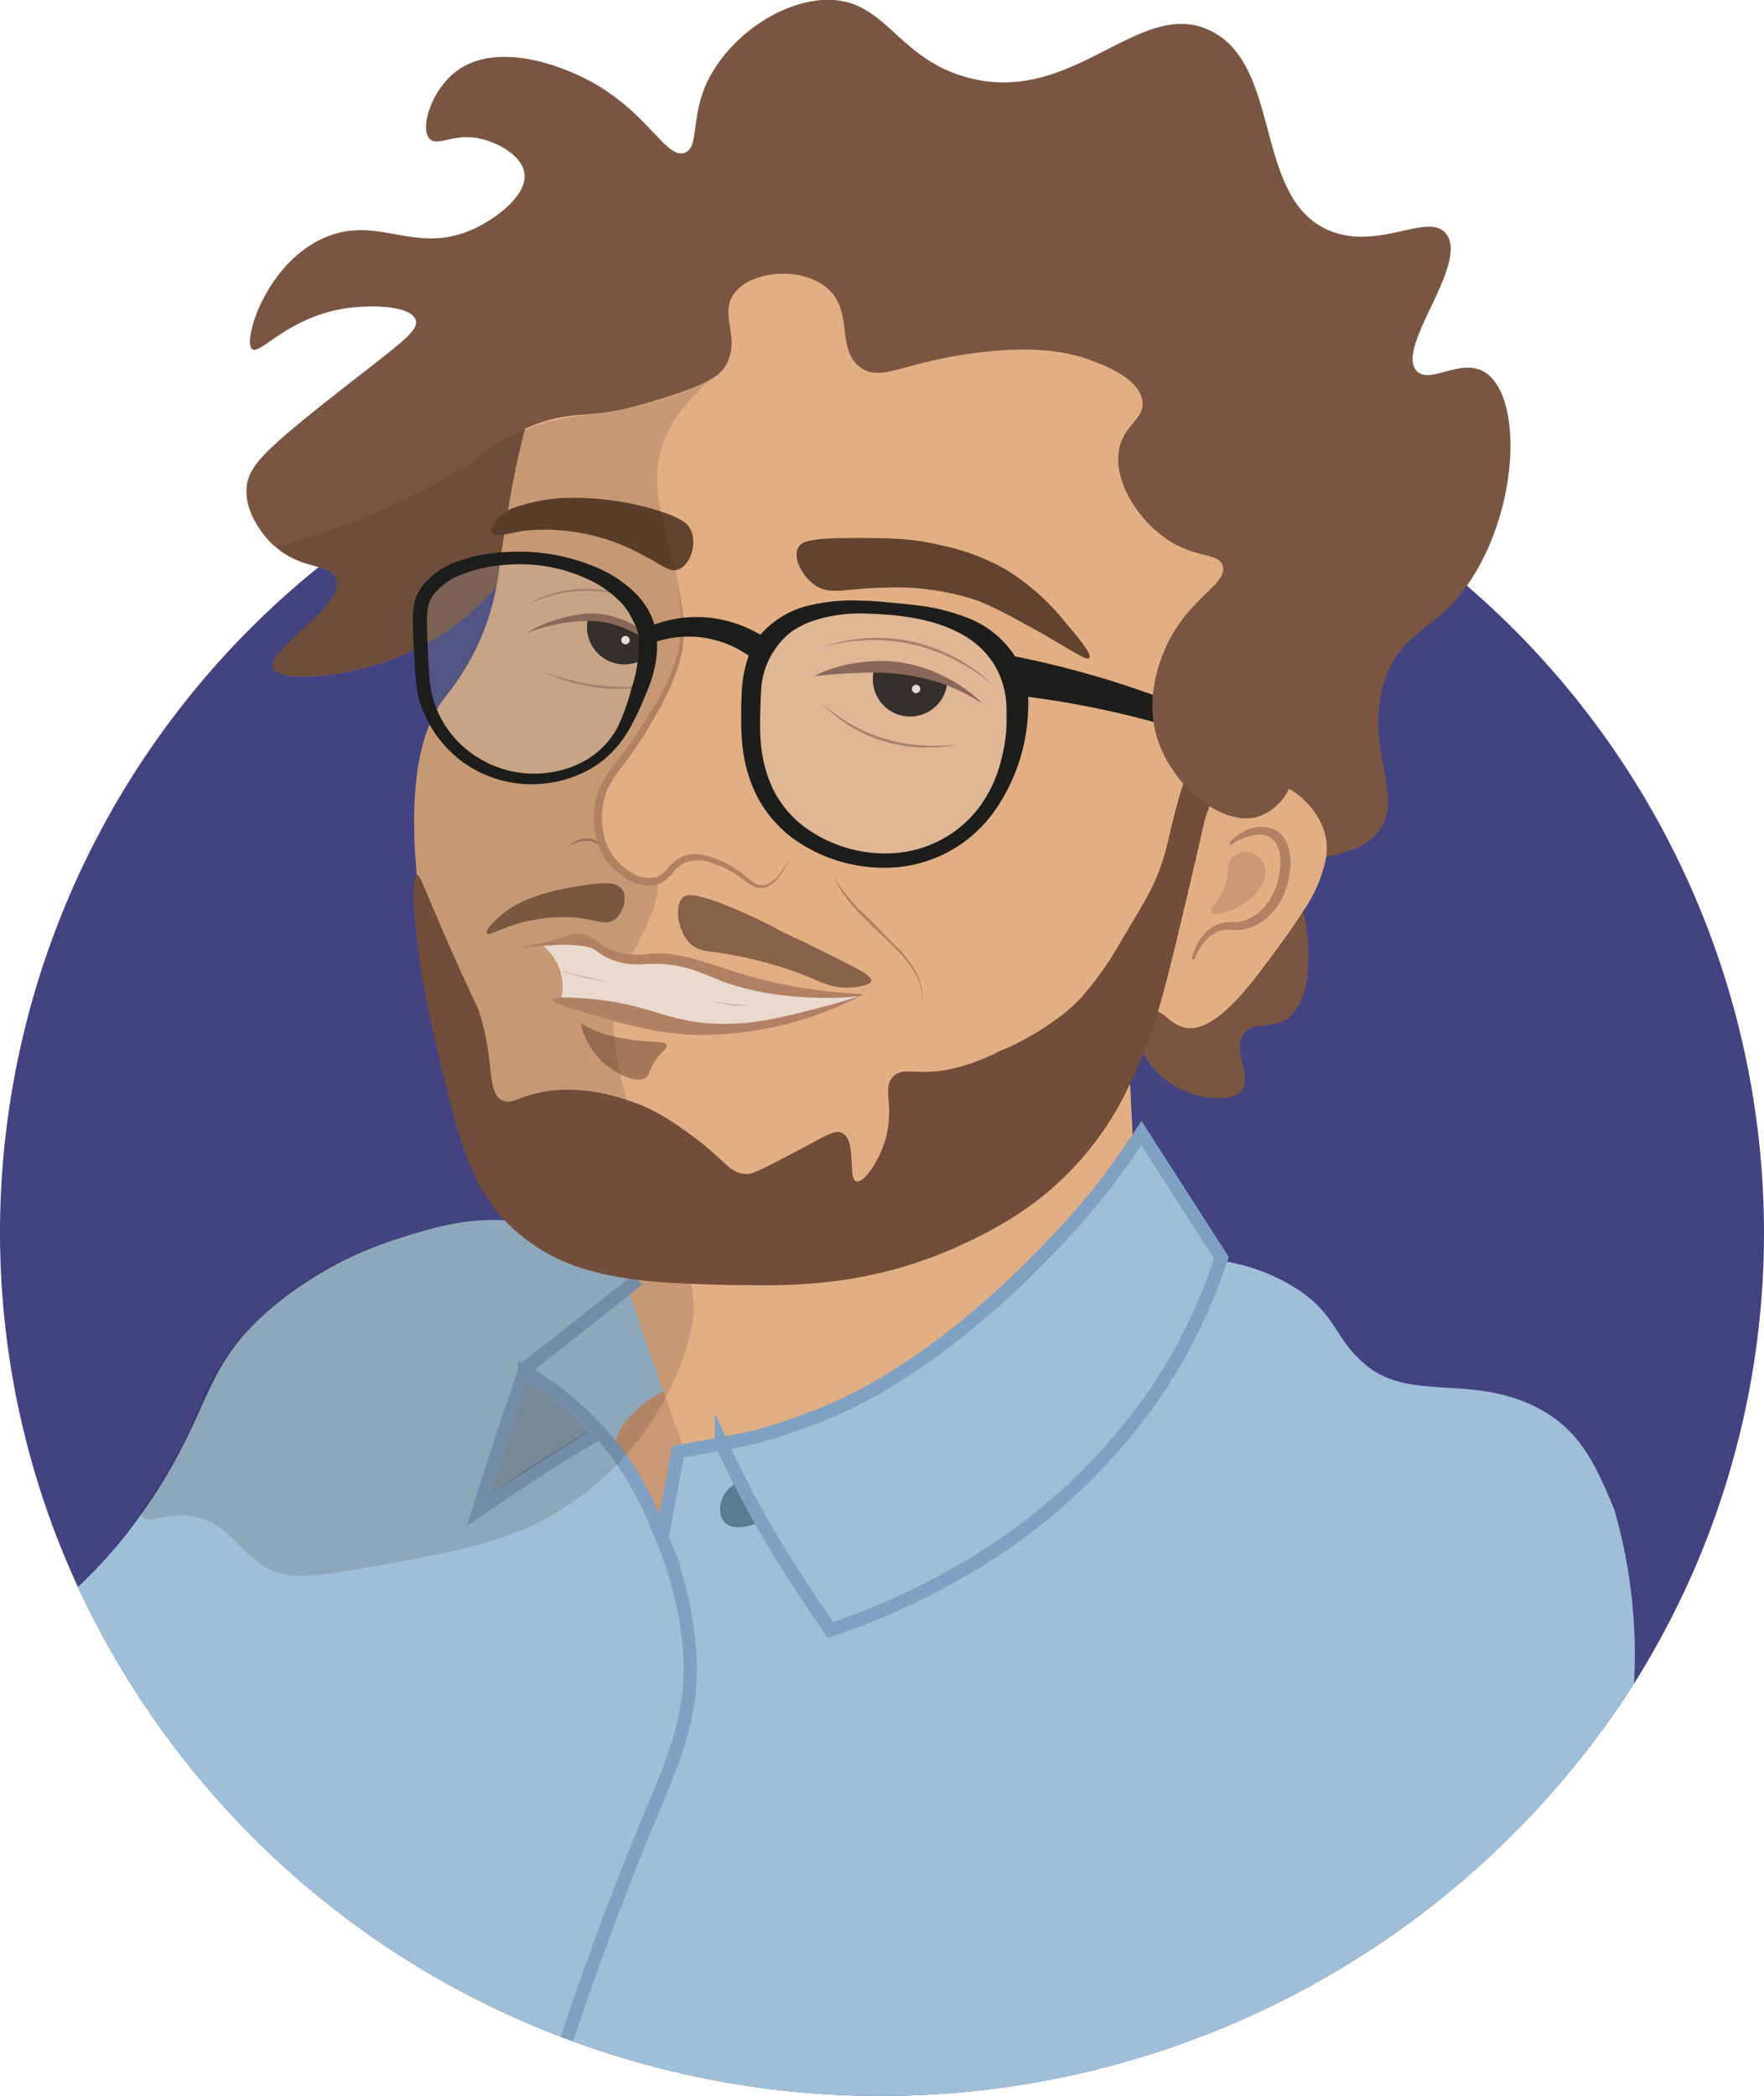 <svg xmlns="http://www.w3.org/2000/svg" viewBox="0 0 239.56 284.6"><defs><style>.cls-1{fill:#434382;}.cls-2{fill:#7a5642;}.cls-3,.cls-7{fill:#9fbfd8;}.cls-4{fill:#cb9876;}.cls-5{fill:#e2af85;}.cls-6{fill:none;}.cls-6,.cls-7{stroke:#80a1c1;stroke-miterlimit:10;stroke-width:1.81px;}.cls-12,.cls-8{fill:#2a1d16;}.cls-8{opacity:0.22;}.cls-9{fill:#5b7a90;}.cls-10,.cls-11,.cls-15{fill:#62432f;}.cls-11{opacity:0.71;}.cls-12{opacity:0.15;}.cls-13{fill:#9f7258;}.cls-14{fill:#b18164;}.cls-15{opacity:0.5;}.cls-16{fill:#724d39;}.cls-17{fill:#1d130e;}.cls-18{fill:#805440;}.cls-19{fill:#ead9ce;}.cls-20{opacity:0.14;}.cls-21{fill:#cfe7f8;}.cls-22{fill:#1d1d1b;}.cls-23{fill:#c1afa6;}</style></defs><title>Asset 2</title><g id="Layer_2" data-name="Layer 2"><g id="Layer_1-2" data-name="Layer 1"><path class="cls-1" d="M239.56,167.29a114.89,114.89,0,0,1-17.65,61.31A121.46,121.46,0,0,1,77,276.87a119.12,119.12,0,0,1-66.42-61.39A114.93,114.93,0,0,1,0,167.29,116.15,116.15,0,0,1,43.28,77,120,120,0,0,1,70.8,60.2c3.49-1.53,7.07-2.91,10.73-4.11l.51-.17h0a116.53,116.53,0,0,1,11.67-3.15l.18,0,1.58-.34A122.14,122.14,0,0,1,117,50c.91,0,1.82,0,2.74,0s1.86,0,2.79,0a121.31,121.31,0,0,1,32.56,5.15c2.93.89,5.82,1.88,8.65,3a120.56,120.56,0,0,1,35.45,21.36A116,116,0,0,1,239.56,167.29Z"/><path class="cls-2" d="M200.8,77c-5.05,9.08-10.42,7.88-12.82,15.63-2.87,9.25,3.25,15.87-1.12,20.67-1.9,2.09-4.56,2.47-6.77,3.11-1.67.48-3.09,1.12-3.74,2.76s.05,2.39.63,4.54a19.33,19.33,0,0,1,.56,3.26c.18,2.1.77,8.77-2.7,11.31-2.27,1.67-4.46.25-5.85,2-1.86,2.3,1.21,5.87-.37,7.8s-7.41,1.19-10.92-1.92a11.15,11.15,0,0,1-2.44-3.16,15.94,15.94,0,0,1-1.55-4.73,25.83,25.83,0,0,1-.33-3.8,26.38,26.38,0,0,0-1.21-6.53c-2.25-7.61-7.47-17.75-14.25-27.92-2.24-3.36-4.65-6.72-7.18-10-1.8-2.33-3.67-4.61-5.57-6.82-1-1.15-2-2.28-3-3.38-2.19-2.39-4.42-4.65-6.66-6.75A71.3,71.3,0,0,0,101.4,62.52c-5.62-3.05-11-4.36-15.67-3.16-4.47,1.15-7.31,4.33-10,8.31-.92,1.34-1.82,2.78-2.77,4.26-.8,1.24-1.62,2.51-2.52,3.78a48,48,0,0,1-3,3.89,33.43,33.43,0,0,1-10.26,8.19,36.66,36.66,0,0,1-4.89,2.07c-7,2.37-14.42,2.72-15.21.81-1-2.53,9.92-8.39,8.55-12.11-.76-2.07-4.5-1.12-8.11-4.22L37,73.91c-.51-.5-3.65-3.63-3.53-7.4.1-3,2.18-5.08,10.5-11.73C53.78,47,57,45.05,56.45,43.44c-.59-1.88-5.9-2.15-9.75-1.53C39,43.16,35.28,48.29,34.23,47.4c-1.33-1.13,2-11.95,10.1-15.23,7.27-3,12.22,2.67,20.28-1.22,2.91-1.41,7-4.46,6.61-7.43-.35-2.34-3.46-4.1-5.86-4.66-3.75-.88-5.88,1.13-7,0-1.39-1.37.19-6.79,3.87-9.37,5.34-3.74,14.09-.84,19.24,2.29C88.32,16,90.6,21.62,93,20.74c2-.74.74-4.85,3.1-9.76C99,5.14,105.58.4,111.71,0c8.5-.52,9.75,7.74,19.52,10.48,14.55,4.08,23.46-11,33.13-6.32,9.91,4.78,5.73,23.14,16.44,27.25,6.7,2.57,13.24-2.7,15.6.35,3.15,4.08-7,15.48-4,18.61,1.79,1.87,5.86-1.75,9.11.09C206.41,53.27,206.49,66.8,200.8,77Z"/><path class="cls-3" d="M221.91,228.6A121.46,121.46,0,0,1,77,276.87a119.12,119.12,0,0,1-66.42-61.39,63.51,63.51,0,0,0,8.61-9.88c.38-.52.75-1.06,1.13-1.62,7.42-11,7.28-16.69,13.28-23.25a3.07,3.07,0,0,1,.25-.26l.52-.54c.58-.6,1.21-1.2,1.91-1.8l.41-.37A50.16,50.16,0,0,1,52.5,168.7l.36-.12.66-.22c4.3-1.37,9.19-3,15-2.67a26.94,26.94,0,0,1,3.94.54c4.5,1,6.52,2.75,12,6.18.67.43,1.39.87,2.17,1.35,2,1.2,4.65,2.82,7.56,4.45l1.3.71a59.79,59.79,0,0,0,11.12,4.9c7,2,14.38.82,21.65-1.49h0c9.41-3,18.61-7.87,26.57-10.16a25.54,25.54,0,0,1,8.92-1.23c.69.05,1.35.13,2,.23h0a26.33,26.33,0,0,1,10.48,3.9c5.48,3.66,4.94,6.74,9.38,10.37,6.26,5.1,15.29.77,24.45,6.44,4.92,3,6.92,7.74,9.14,13A70.93,70.93,0,0,1,221.91,228.6Z"/><g id="gat"><path class="cls-4" d="M92.82,188.53c-1.4-.8-5,1.39-7,3.53a9.24,9.24,0,0,0-2.07,3c-1.31,3.47,1,8.33,5.49,12.21C94.36,193.14,94.13,189.28,92.82,188.53Z"/><path class="cls-5" d="M156,190.41a79.82,79.82,0,0,1-23.85,21.93c-8.2,2.77-17,3.6-24,2a48.45,48.45,0,0,1-5.91-19.1l-7,7.73q-1-2.55-2.28-6c-.83-2.28-1.74-4.87-2.78-7.81-.09-.27-.19-.54-.29-.81-2.25-6.39-3.95-11.23-5-14.84s-1.66-6.19-1.49-7.69a15.77,15.77,0,0,1,.73-3.29,26.18,26.18,0,0,1,7-10.38c13.93-13.45,42.76-21.87,55.9-16.77a11.69,11.69,0,0,1,4.52,3c1.38,1.54,1.62,2.88,1.93,9,.12,2.15.24,4.89.43,8.45l0,.51C155.08,179.79,156.26,186.62,156,190.41Z"/></g><g id="guler"><path class="cls-6" d="M71.3,185.86l15.31-12.1"/><path class="cls-7" d="M81.42,194.47q-4.2,2.47-8.59,5.29-4,2.63-7.78,5.22,1.61-5.13,3.35-10.4,1.41-4.23,2.84-8.33a41.33,41.33,0,0,1,10.18,8.22c.67.74,1.33,1.53,2,2.37.22.26.42.53.62.81s.29.4.42.6a45.26,45.26,0,0,1,4.8,9l.65,1.56a48.94,48.94,0,0,1,3.81,16.36c.29,8.31-2.31,13.93-5.92,22.63-2.86,6.91-6.67,16.65-10.81,29.06"/><path class="cls-7" d="M89.88,208.82Q91,203,92.06,197.11l10.14-1.84"/><path class="cls-8" d="M71.68,187.59q-2.52,7.6-5,15.22L80,194.37a39.82,39.82,0,0,0-8.29-6.78Z"/><path class="cls-9" d="M105,204.15c0,1.89-2.39,2.84-3.55,3.08-.5.1-2.2.45-3.13-.6a2.85,2.85,0,0,1-.44-2.46,3.82,3.82,0,0,1,3.55-3.07A3.33,3.33,0,0,1,105,204.15Z"/><path class="cls-7" d="M165.87,170.78a73.87,73.87,0,0,1-6.51,14.46q-1.59,2.72-3.35,5.17a79.82,79.82,0,0,1-23.85,21.93,99.2,99.2,0,0,1-19.37,9c-1.23-1.77-2.85-4.14-4.68-7-1.53-2.39-3.3-5.17-5.37-8.9-1.34-2.43-3-5.61-4.76-9.44a45.24,45.24,0,0,0,6.19-1.33c.69-.19,1.35-.4,2-.62,0,0,2.91-1,5.74-2.11,20.72-8.53,37.79-30.61,37.79-30.61,1.23-1.6,3.14-4.16,5.31-7.47Z"/></g><path class="cls-5" d="M180.09,116.41a19.06,19.06,0,0,1-3.11,7.3c-1.49,2.36-3.42,5-5.61,7.89-5.79,7.79-8.66,8.08-10,8-2.1-.21-2.79-1.71-4.14-2.26a2.3,2.3,0,0,0-.81-.2,3.55,3.55,0,0,0-2.73,1.15,10.53,10.53,0,0,0-1.31,1.55c-2.66,3.74-5.11,10.6-8.78,15.63-10,13.64-29.77,14.85-38.53,15.43a105.76,105.76,0,0,1-12.38.28,47.21,47.21,0,0,1-8.95-1.28,29.28,29.28,0,0,1-13.61-7.33c-4.85-4.73-6.46-10.75-9.69-22.78A134.7,134.7,0,0,1,56.6,118.8c-.73-7.76-.53-15.94,2.21-21.52a15.31,15.31,0,0,1,1.54-2.51,34.09,34.09,0,0,0,4.9-8,33.44,33.44,0,0,0,2.18-7.16c.16-.91.26-1.64.33-2.13s.14-1,.22-1.63c.14-1,.3-2.09.48-3.27s.33-2.13.52-3.26c.59-3.52,1.34-7.42,2.3-11l0-.11a41.51,41.51,0,0,1,3-8.16C79,41,89.47,38,100.41,34.85c6.09-1.75,30.43-8.72,47.87,4.34a49.46,49.46,0,0,1,10.48,11.4c3.3,4.57,9.7,13.42,11,24.41,1.12,9.67-2,18.43-4.17,24.43-.19.51-.37,1-.53,1.48-1.24,3.47-1.92,5.78-.76,6.48a1.16,1.16,0,0,0,.7.17c1.39-.11,3.34-2.13,6.71-1.67a9.08,9.08,0,0,1,3.34,1.2,10.86,10.86,0,0,1,4.59,5.21A8,8,0,0,1,180.09,116.41Z"/><path class="cls-10" d="M93.83,72c.85,1.88-.08,4.68-1.68,5.32-1.22.48-2.11-.57-5.08-2.07A27.44,27.44,0,0,0,75.89,72a24,24,0,0,0-5.2.14c-2.06.38-3.53.84-3.9.27s.51-1.64.65-1.82A5.2,5.2,0,0,1,70,68.88a24.65,24.65,0,0,1,6.17-1.25,39.08,39.08,0,0,1,12.87,1.6C92.78,70.37,93.49,71.21,93.83,72Z"/><path class="cls-11" d="M84.5,120.79c.76,1.14.11,3.37-1.2,4.17-1.1.67-2.08,0-4.85-.34a20.15,20.15,0,0,0-5.37.19c-4.25.62-6.62,2.4-6.93,1.92s1.24-2,2.76-3.12c.69-.51,2.9-2,8-3C80.84,119.92,83.6,119.42,84.5,120.79Z"/><path class="cls-12" d="M81.32,109.5a12,12,0,0,0,.4,5.28,5.36,5.36,0,0,0,.73,1.26l0,0c.63.94,2.24,3.33,4.33,3.72,1.32.25,1.7-.52,2.21-.13,1.66,1.26-2.73,9.23-3.22,9.9l-.27.37q-.3.44-.57.9A12.86,12.86,0,0,0,83.39,136a13.56,13.56,0,0,0-.1,1.44c0,.37,0,.75,0,1.13,0,.7,0,1.42.13,2.16a41.37,41.37,0,0,0,.84,5.17c.25,1.1.53,2.23.85,3.39.62,2.26,1.36,4.61,2.19,7,1.63,4.76,3.56,9.76,5.41,14.78a16.7,16.7,0,0,1,1.16,3.17,16.29,16.29,0,0,1,.23,4.87c-.2,1.72-2.59,15-15.8,24.47-7.55,5.42-14.54,6.73-26.49,8.91-8.17,1.49-12.32,2.2-15.53.43-4.06-2.24-5.18-6.16-10-7-3.72-.65-6.26,1.12-7,0s2-3.54,5-9c2.44-4.39,2-5.29,4-9a36.52,36.52,0,0,1,8.37-10.22,44.57,44.57,0,0,1,16.87-9.4c4.3-1.37,9.19-3,15-2.67-5-5.29-6.59-12.16-9.64-25.25-2.49-10.67-3.37-21.39-2.31-21.64-.73-7.76-.53-15.94,2.21-21.52a14.15,14.15,0,0,1-.8-2c-.54-1.7-.62-3.34-.8-6.63,0-.3,0-.6,0-.88a36.66,36.66,0,0,1-4.89,2.07c-7,2.37-14.42,2.72-15.21.81-1-2.53,9.92-8.39,8.55-12.11-.76-2.07-4.5-1.12-8.11-4.22C46,71.8,55.4,68.42,61.81,64c.32-.22.63-.44.93-.67a37.68,37.68,0,0,1,6.35-4h0c.46-.22.93-.45,1.44-.66.25-.12.5-.22.75-.32a31.16,31.16,0,0,1,8.43-2c1.48-.21,3.11-.44,5.07-.83.23,0,1.8-.37,3.28-.76a47.92,47.92,0,0,0,8.33-3.09c-5.13,4.42-6.61,8.43-7,11.28-.9,6.47,2.93,13.07,3.44,21.43a15.91,15.91,0,0,1-.9,6.63,19.2,19.2,0,0,1-1.81,3.46c-2.83,4.66-4.07,5.42-6.21,9A17.82,17.82,0,0,0,81.32,109.5Z"/><path class="cls-10" d="M108.39,74.38c.41-.82,1.49-1.27,6.49-1.32,5.53,0,8.6-.08,13,1a29.49,29.49,0,0,1,8.85,3.35,31.61,31.61,0,0,1,8.08,7.26c1.1,1.28,3.58,4.16,3.13,4.67s-3-1.52-8.85-4.65a53.35,53.35,0,0,0-6.25-3.11A34.89,34.89,0,0,0,120.1,79.8c-5.56.09-7.48,1.13-9.62-.49C108.84,78.07,107.69,75.73,108.39,74.38Z"/><path class="cls-13" d="M77.12,115a3.49,3.49,0,0,1,3-1.14,2.87,2.87,0,0,1,1.51.76,2.92,2.92,0,0,1,.8,1.44,3.24,3.24,0,0,0-2.37-1.84A4.29,4.29,0,0,0,77.12,115Z"/><path class="cls-14" d="M107.07,116.75a7.2,7.2,0,0,1-2.54,3.5,2.32,2.32,0,0,1-2.23.08,15.28,15.28,0,0,1-1.82-1.24,12.2,12.2,0,0,0-3.77-1.87,4.79,4.79,0,0,0-3.89,0,4.65,4.65,0,0,0-1.46,1.32A4.74,4.74,0,0,1,89.52,120a4.23,4.23,0,0,1-2.41.14,6.89,6.89,0,0,1-2.14-.9,10.93,10.93,0,0,1-1.79-1.4A8.22,8.22,0,0,1,81.81,116a10.3,10.3,0,0,1-1.14-4.39,11.41,11.41,0,0,1,.68-4.46,16.28,16.28,0,0,1,2.41-3.75,69.75,69.75,0,0,0,4.82-7.1,29.72,29.72,0,0,0,3.52-7.75A20.07,20.07,0,0,0,92,80a19.3,19.3,0,0,1,.6,8.62,30.16,30.16,0,0,1-3.31,8.07A56.67,56.67,0,0,1,84.56,104a15.34,15.34,0,0,0-2.22,3.52,10.53,10.53,0,0,0-.56,4,9.11,9.11,0,0,0,1,3.93,7.28,7.28,0,0,0,1.17,1.62,9.87,9.87,0,0,0,1.6,1.28,4.3,4.3,0,0,0,3.66.72,3.84,3.84,0,0,0,1.48-1.2,5.45,5.45,0,0,1,1.79-1.48,4.63,4.63,0,0,1,2.31-.41,8.35,8.35,0,0,1,2.2.55,13.06,13.06,0,0,1,3.86,2.1,16.16,16.16,0,0,0,1.68,1.3,2,2,0,0,0,1.91,0,4.7,4.7,0,0,0,1.54-1.41A12.15,12.15,0,0,0,107.07,116.75Z"/><path class="cls-14" d="M113.09,118.81a22.86,22.86,0,0,0,3.42,4.49c1.39,1.28,2.68,2.65,4,4,.66.67,1.35,1.33,2,2a14.88,14.88,0,0,1,1.67,2.31,7.56,7.56,0,0,1,1,2.65,7.69,7.69,0,0,1-.09,2.83,7.59,7.59,0,0,0,0-2.81,7.33,7.33,0,0,0-1.1-2.57,14.88,14.88,0,0,0-1.72-2.23c-.64-.68-1.35-1.31-2-2-1.38-1.31-2.77-2.61-4.06-4A17.63,17.63,0,0,1,113.09,118.81Z"/><path class="cls-11" d="M92.82,121.81c.47-.37,1.24-.53,4.69.68a71.72,71.72,0,0,1,8.67,4c2.07,1,3.74,1.75,7.46,3.62,3.42,1.71,4.82,2.48,4.69,3.1s-2.39.86-2.77.88c-3,.15-4.33-1-7.81-2.23A57.15,57.15,0,0,0,98,129.42c-2.11-.3-3.13-.3-4.16-1.2C92,126.52,91.48,122.9,92.82,121.81Z"/><path class="cls-15" d="M78.87,138.92A14.63,14.63,0,0,0,82,140.38a27,27,0,0,0,5.72,1c1.71.13,2.67.07,2.82.51s-.59.77-1.47,2c-1,1.46-.74,2-1.34,2.43-1.32.93-4.17-.61-5.77-2A10.23,10.23,0,0,1,78.87,138.92Z"/><path class="cls-16" d="M165,107.56c-.24.57-.49,1.2-.75,1.88l-.38,1.1c-.46,1.37-.34,1.27-1.55,6.42-2.25,9.62-3.71,15.84-5.05,20.33-.55,1.86-1.08,3.42-1.64,4.81-.12.28-.23.57-.35.87-.55,1.36-1.16,2.82-1.89,4.34A42.21,42.21,0,0,1,146.29,158a41.79,41.79,0,0,1-7.64,6.59,55.62,55.62,0,0,1-7.93,4.37c-12.21,5.71-23.23,5.64-29.62,5.53-2.5,0-4.91-.08-7.23-.17-2.53-.1-5-.26-7.26-.54-.62-.08-1.24-.16-1.84-.26a38.54,38.54,0,0,1-4.85-1.06,24.7,24.7,0,0,1-10.56-5.94q-.42-.39-.81-.81c-5-5.29-6.59-12.16-9.64-25.25-2.49-10.67-3.37-21.39-2.31-21.64h0c.46-.1,1,1.84,4.53,9.85s3.58,7.46,4.18,9.52c1.86,6.3.77,10.32,3,11.26,1,.41,1.65-.14,3.46-.7,5.68-1.76,11.06-.13,13.36.6l.16.06A23.82,23.82,0,0,1,91,152.14c1,.63,1.88,1.28,2.75,1.9l.51.37c4.3,3.19,4.78,4.94,7.13,5,.72,0,1.25-.14,8.48-4,2.76-1.48,3.67-2,4.51-1.57,2,1,.7,6.24,1.92,6.58.94.26,3.06-2.56,4-5.9a14.77,14.77,0,0,0,.35-5.37c-.09-1.26-.11-2.19.67-3,1.32-1.31,2.94-.15,7.27-.88a26.7,26.7,0,0,0,6.93-2.44,37.72,37.72,0,0,0,9-5.23,23.77,23.77,0,0,0,2.41-2.25,43.69,43.69,0,0,0,5.25-7.46l1.15-1.92c2.4-4,3.63-6.09,4.65-9.37.85-2.72.94-4.29,2.4-9.19.12-.38.23-.73.33-1.07,1.22-4,1.94-5.52,3.12-5.7a2.06,2.06,0,0,1,1.22.25,2.91,2.91,0,0,1,1,1C166.91,103.2,166.1,104.85,165,107.56Z"/><path class="cls-13" d="M71.56,82.14A14.67,14.67,0,0,1,78.23,80,15.62,15.62,0,0,1,85.16,81a20.49,20.49,0,0,0-6.91-.72A18.78,18.78,0,0,0,71.56,82.14Z"/><path class="cls-13" d="M73.6,91.1a32.72,32.72,0,0,0,3.56,1.14,26.79,26.79,0,0,0,3.65.73,29,29,0,0,0,3.72.29,36.05,36.05,0,0,0,3.74-.13,22.3,22.3,0,0,1-3.74.41,26.17,26.17,0,0,1-3.76-.21,24.3,24.3,0,0,1-3.69-.82A21.48,21.48,0,0,1,73.6,91.1Z"/><path class="cls-17" d="M82.68,84.06A11.88,11.88,0,0,1,88,86.85a11,11,0,0,1,0,2.22,5.07,5.07,0,0,1-8.28-3.89,4.91,4.91,0,0,1,.18-1.39A10.92,10.92,0,0,1,82.68,84.06Z"/><path class="cls-18" d="M71.42,86a18,18,0,0,1,4-1.82,20.07,20.07,0,0,1,4.4-.88,10.93,10.93,0,0,1,4.49.76,8.66,8.66,0,0,1,2.05,1A4,4,0,0,1,88,86.73a10.17,10.17,0,0,1-2-.87A17.39,17.39,0,0,0,84,85a12.1,12.1,0,0,0-4.13-.69,22.52,22.52,0,0,0-4.28.47A23.26,23.26,0,0,0,71.42,86Z"/><circle class="cls-19" cx="84.94" cy="86.92" r="0.57"/><path class="cls-13" d="M111.56,95.42a22.18,22.18,0,0,0,8.6,4.89,21.75,21.75,0,0,0,4.88.89,26.85,26.85,0,0,0,5-.1,21,21,0,0,1-5,.38,20.51,20.51,0,0,1-5-.83,19.57,19.57,0,0,1-4.6-2.06A18.81,18.81,0,0,1,111.56,95.42Z"/><path class="cls-17" d="M128.65,92.54a5.06,5.06,0,0,1-10.11-.39,5.15,5.15,0,0,1,.26-1.63,22.32,22.32,0,0,1,3.41.2A23,23,0,0,1,128.65,92.54Z"/><circle class="cls-19" cx="124.41" cy="93.55" r="0.57"/><path class="cls-18" d="M110.6,91.79A17.71,17.71,0,0,1,116.45,90a19,19,0,0,1,6.21,0A20,20,0,0,1,128.54,92a19.11,19.11,0,0,1,4.94,3.58,26.4,26.4,0,0,0-5.33-2.69,28.43,28.43,0,0,0-5.72-1.33,33.43,33.43,0,0,0-5.84-.18C114.6,91.42,112.65,91.61,110.6,91.79Z"/><path class="cls-13" d="M111.67,87.88a22.3,22.3,0,0,1,12.47-.7,23.1,23.1,0,0,1,5.9,2.27,22.72,22.72,0,0,1,5,3.77,26,26,0,0,0-5.18-3.52,23.62,23.62,0,0,0-5.84-2.17,24,24,0,0,0-6.2-.61A26,26,0,0,0,111.67,87.88Z"/><g class="cls-20"><path class="cls-21" d="M88,87.84c0,.14,0,.3,0,.44a2.72,2.72,0,0,1,0,.28c0,.17,0,.34,0,.51a19.33,19.33,0,0,1-1,4.21c-.2.59-.41,1.15-.61,1.69-.89,2.42-2,5.28-4.66,7.55a15.11,15.11,0,0,1-15.59,1.86,15.36,15.36,0,0,1-7.28-7.1,14.15,14.15,0,0,1-.8-2c-.54-1.7-.62-3.34-.8-6.63,0-.3,0-.6,0-.88-.18-3.46-.23-5.29.29-6.53,1.43-3.41,6.14-5,10.52-5.42a23,23,0,0,1,2.44-.13q.9,0,1.71.06c3.92.28,9.62,1.83,13,5.27a9.61,9.61,0,0,1,2.47,4,8.52,8.52,0,0,1,.29,1.31c0,.11,0,.22,0,.32h0v.12s0,0,0,0,0,.29,0,.44v.06C88,87.53,88,87.68,88,87.84Z"/><path class="cls-22" d="M89.25,87.83a16.39,16.39,0,0,1-1.48,6.24,36.55,36.55,0,0,1-2.71,5.61,15.26,15.26,0,0,1-2,2.5,13.62,13.62,0,0,1-2.51,2,15.76,15.76,0,0,1-5.93,2.12,16,16,0,0,1-12-3,16.61,16.61,0,0,1-4.19-4.76,22.77,22.77,0,0,1-1.32-2.93,15.4,15.4,0,0,1-.62-3.15c-.19-2.07-.27-4.05-.38-6.09,0-1-.09-2,0-3.12a8.13,8.13,0,0,1,.25-1.7,6.08,6.08,0,0,1,.75-1.63,10.24,10.24,0,0,1,5.36-3.79,21.91,21.91,0,0,1,6.17-1.16A26.81,26.81,0,0,1,80.89,77a16.67,16.67,0,0,1,5.38,3.53,10.38,10.38,0,0,1,2,2.75,8.37,8.37,0,0,1,.61,1.6l.19.83a6.48,6.48,0,0,1,.15.9l-.35-.79h0l.31.3.05.45v.24a1.39,1.39,0,0,1-.12.57l.11-.7,0,.52,0-.14a2.32,2.32,0,0,1,0,.24v.49Zm-2.47,0V87.4a.45.45,0,0,0,0,.11v-.14l0-.34.12-.7a1.14,1.14,0,0,0-.13.52v0l.36.76h0l-.32-.33,0-.46a4.27,4.27,0,0,0-.1-.59l-.14-.65A7,7,0,0,0,86,84.34,9.59,9.59,0,0,0,84.6,82.1a14.5,14.5,0,0,0-4.5-3.33,21.8,21.8,0,0,0-11.33-2.08,19.93,19.93,0,0,0-5.66,1.16,8.76,8.76,0,0,0-4.36,3.06,4.11,4.11,0,0,0-.53,1.1A7,7,0,0,0,58,83.3c-.05.94,0,1.93,0,2.93.09,2,.17,4,.33,6A13.78,13.78,0,0,0,63.66,102a14.43,14.43,0,0,0,10.8,2.92,13.61,13.61,0,0,0,5.4-1.88,11.44,11.44,0,0,0,3.91-4.09,27.8,27.8,0,0,0,2-5.51A19.53,19.53,0,0,0,86.78,87.84Z"/></g><g class="cls-20"><path class="cls-21" d="M104.26,87.12C102,90.09,102,93.6,102,97c0,2.62-.14,8.34,3.41,13,4.75,6.21,14.91,9,22.89,4.88,8.88-4.62,9.75-15.1,9.83-16.4a14.24,14.24,0,0,0-1.32-8.32c-3.5-6.37-12-7.16-15.7-7.5S108.54,81.51,104.26,87.12Z"/><path class="cls-22" d="M105.16,87.81a11,11,0,0,0-2,6.06c-.08,1.14-.1,2.32-.12,3.5a30.39,30.39,0,0,0,.09,3.45,18.05,18.05,0,0,0,1.73,6.47,14.49,14.49,0,0,0,4.24,5.1A18.68,18.68,0,0,0,122,116a16,16,0,0,0,11.46-6.6,19,19,0,0,0,2.81-6.19,22.9,22.9,0,0,0,.65-3.36c.06-.57.09-1.11.11-1.7s0-1.16,0-1.72a11.82,11.82,0,0,0-1.61-6.15,12,12,0,0,0-4.72-4.37c-4-2.15-8.87-2.62-13.51-2.74a20.71,20.71,0,0,0-6.78,1,12.3,12.3,0,0,0-3,1.46A10.14,10.14,0,0,0,105.16,87.81Zm-1.8-1.37a12.34,12.34,0,0,1,6.5-4,25.38,25.38,0,0,1,7.33-.7c1.21,0,2.42.12,3.61.24s2.39.21,3.59.38a26.35,26.35,0,0,1,7.14,1.83A13.14,13.14,0,0,1,137.44,89a12.18,12.18,0,0,1,1.91,7.46,24.81,24.81,0,0,1-4.68,13.86,18,18,0,0,1-12.55,7.18A20.87,20.87,0,0,1,108,113.84a16.62,16.62,0,0,1-5-5.63A19.33,19.33,0,0,1,101,101a35,35,0,0,1-.14-3.68c0-1.18,0-2.39.09-3.62A13.22,13.22,0,0,1,103.36,86.44Z"/></g><path class="cls-22" d="M105.36,88a10.71,10.71,0,0,0-2,5.92c-.08,1.13-.1,2.3-.13,3.49a32.33,32.33,0,0,0,.09,3.42,18.27,18.27,0,0,0,1.69,6.39,14.53,14.53,0,0,0,4.16,5,18.47,18.47,0,0,0,12.73,3.58,15.74,15.74,0,0,0,11.33-6.53,18.14,18.14,0,0,0,2.76-6.16,22.16,22.16,0,0,0,.61-3.33,15.43,15.43,0,0,0,.09-1.67c0-.59,0-1.16,0-1.71a12,12,0,0,0-1.57-6,11.79,11.79,0,0,0-4.58-4.32c-3.91-2.17-8.8-2.68-13.43-2.78a20.39,20.39,0,0,0-6.7,1,12.22,12.22,0,0,0-2.89,1.45A10.12,10.12,0,0,0,105.36,88Zm-2.2-1.69a12.5,12.5,0,0,1,6.64-4.08,25.49,25.49,0,0,1,7.39-.66c1.22,0,2.43.13,3.62.24s2.4.21,3.61.37a27.26,27.26,0,0,1,7.2,1.8,13.38,13.38,0,0,1,6.06,4.89,12.17,12.17,0,0,1,1.94,7.6,25.18,25.18,0,0,1-4.81,14,18.21,18.21,0,0,1-12.68,7.25A21.09,21.09,0,0,1,107.91,114a16.77,16.77,0,0,1-5-5.69,19.36,19.36,0,0,1-2.1-7.26,33.26,33.26,0,0,1-.15-3.71c0-1.19,0-2.39.09-3.64a17.08,17.08,0,0,1,.65-3.81A11.45,11.45,0,0,1,103.16,86.28Z"/><path class="cls-22" d="M89.25,87.83a16.39,16.39,0,0,1-1.48,6.24,36.55,36.55,0,0,1-2.71,5.61,15.26,15.26,0,0,1-2,2.5,13.62,13.62,0,0,1-2.51,2,15.76,15.76,0,0,1-5.93,2.12,16,16,0,0,1-12-3,16.61,16.61,0,0,1-4.19-4.76,22.77,22.77,0,0,1-1.32-2.93,15.4,15.4,0,0,1-.62-3.15c-.19-2.07-.27-4.05-.38-6.09,0-1-.09-2,0-3.12a8.13,8.13,0,0,1,.25-1.7,6.08,6.08,0,0,1,.75-1.63,10.24,10.24,0,0,1,5.36-3.79,21.91,21.91,0,0,1,6.17-1.16A26.81,26.81,0,0,1,80.89,77a16.67,16.67,0,0,1,5.38,3.53,10.38,10.38,0,0,1,2,2.75,8.37,8.37,0,0,1,.61,1.6l.19.83a6.48,6.48,0,0,1,.15.9l-.35-.79h0l.31.3.05.45v.24a1.39,1.39,0,0,1-.12.57l.11-.7,0,.52,0-.14a2.32,2.32,0,0,1,0,.24v.49Zm-2.47,0V87.4a.45.45,0,0,0,0,.11v-.14l0-.34.12-.7a1.14,1.14,0,0,0-.13.52v0l.36.76h0l-.32-.33,0-.46a4.27,4.27,0,0,0-.1-.59l-.14-.65A7,7,0,0,0,86,84.34,9.59,9.59,0,0,0,84.6,82.1a14.5,14.5,0,0,0-4.5-3.33,21.8,21.8,0,0,0-11.33-2.08,19.93,19.93,0,0,0-5.66,1.16,8.76,8.76,0,0,0-4.36,3.06,4.11,4.11,0,0,0-.53,1.1A7,7,0,0,0,58,83.3c-.05.94,0,1.93,0,2.93.09,2,.17,4,.33,6A13.78,13.78,0,0,0,63.66,102a14.43,14.43,0,0,0,10.8,2.92,13.61,13.61,0,0,0,5.4-1.88,11.44,11.44,0,0,0,3.91-4.09,27.8,27.8,0,0,0,2-5.51A19.53,19.53,0,0,0,86.78,87.84Z"/><path class="cls-22" d="M102.5,89.66A14.2,14.2,0,0,0,88,87.55l-.9-2a17,17,0,0,1,8.83-1.72A17.41,17.41,0,0,1,104.53,87Z"/><path class="cls-22" d="M137.87,89.13a130.18,130.18,0,0,1,34.52,12.16l-.84,1.82a126.11,126.11,0,0,0-34.49-8.8Z"/><path class="cls-2" d="M64.63,40.3c-6.46,8.93-6.84,21.94-3.58,23.54,2.14,1,4.17-3.61,12.2-6.4,5.27-1.83,6.59-.35,14.81-2.77,8.42-2.47,9.77-3.78,10.52-5.09,2.1-3.72-1-6.87,1.14-9.75,2.31-3.1,9-3.65,12.48-.82,3.87,3.16,1.22,8.43,4.7,10.91,2.82,2,5.58-.7,15.6-2,8.82-1.14,13.36.1,16,1.13,1.85.72,6.28,2.46,6.65,5.44.29,2.4-2.35,3.07-3.11,6.25-1.06,4.49,2.65,10.18,7,12.85,3.69,2.23,6.48,1.49,7,3.23.73,2.28-3.94,4.07-7,9.63-.81,1.47-3.81,7.38-1.92,13.66S165.45,112,170.48,111a7.11,7.11,0,0,0,4.56-3.91,8.21,8.21,0,0,0,.48-5.07c-2.06-11.28,10.32-54.58-7.59-73.29C156.44,16.74,136,20.08,95,27,81.4,29.26,70.91,31.63,64.63,40.3Z"/><g id="zambet"><path class="cls-19" d="M73.69,128.36a8.15,8.15,0,0,1,4-1.14c3,0,4.27,2,7.8,2.71,2.33.45,2.76-.1,5.46,0,3.1.1,9.2,2.56,11.32,3.48,3.07,1.33,7.73,2.54,14.51,1.78a46.18,46.18,0,0,1-14.5,3.68c-5.8.47-11-.23-19.89-1.51-2.67-.39-4.88-.75-6.39-1a7.15,7.15,0,0,0-2.34-8Z"/><path class="cls-23" d="M96.73,136c.85.06,1.69.21,2.54.32s1.7.12,2.55.25c-.43,0-.86,0-1.29,0s-.85,0-1.28-.07C98.41,136.28,97.56,136.17,96.73,136Z"/><path class="cls-23" d="M76.08,131.78c1.1.23,2.17.56,3.25.81s2.18.47,3.26.76c-1.1-.16-2.2-.41-3.3-.61-.54-.14-1.07-.31-1.61-.46S76.61,132,76.08,131.78Z"/><path class="cls-14" d="M70.23,128.71c1.29-.11,2.87-.24,4.68-.35a17.28,17.28,0,0,1,4.11.09,5.26,5.26,0,0,1,1.15.24c1.06.4,1.52,1.2,3.54,1.83,2.43.77,3.56.22,6.24.38,3.45.2,5.6,1.35,7.73,2.19,8.69,3.38,19.47,2.31,19.51,2s-5.82,0-14.5-2.3c-6.53-1.76-9.84-3.68-14.44-3.28a11.67,11.67,0,0,1-4.22-.18c-2.8-.69-3.1-2.33-5.34-2.52-1.16-.11-1.36.28-4.83,1.16C72.31,128.32,71,128.57,70.23,128.71Z"/><path class="cls-14" d="M117.19,135.05s-1.59.65-4.92,1.53c-5.77,1.52-10.58,2.79-16,2.38-6.33-.48-8.72-2.88-17.25-3.42-.94-.06-3.83-.25-3.9.18s1.37.84,3.12,1.38c5.66,1.75,10.57,3.27,16.47,3.42A47.3,47.3,0,0,0,117.19,135.05Z"/></g><path class="cls-14" d="M166.93,114.46a6.44,6.44,0,0,1,3.44-2.09,4.22,4.22,0,0,1,2.17.07,3.34,3.34,0,0,1,1.86,1.34,6.52,6.52,0,0,1,.81,4.16,10.23,10.23,0,0,1-1.09,4,8.76,8.76,0,0,1-2.67,3.17,6.54,6.54,0,0,1-1.91.94,6.28,6.28,0,0,1-2.09.21,4.73,4.73,0,0,0-1.75.13,4.9,4.9,0,0,0-1.51.87,7.8,7.8,0,0,0-2,3.09l-.35-.11a7.67,7.67,0,0,1,1.81-3.55,4.8,4.8,0,0,1,1.74-1.18,5.46,5.46,0,0,1,2.07-.31c2.43.07,4.39-1.75,5.44-3.87a9.15,9.15,0,0,0,.91-3.46,5.7,5.7,0,0,0-.48-3.34,2.82,2.82,0,0,0-2.81-1.16,6.73,6.73,0,0,0-3.34,1.4Z"/><path class="cls-4" d="M167.33,116.42a2.67,2.67,0,0,1,4.51,1.9c.14,2-1.71,3.43-2.42,4-1.82,1.44-4.4,2.21-4.85,1.57s1.17-1.41,1.9-4C167,118,166.54,117.17,167.33,116.42Z"/></g></g></svg>